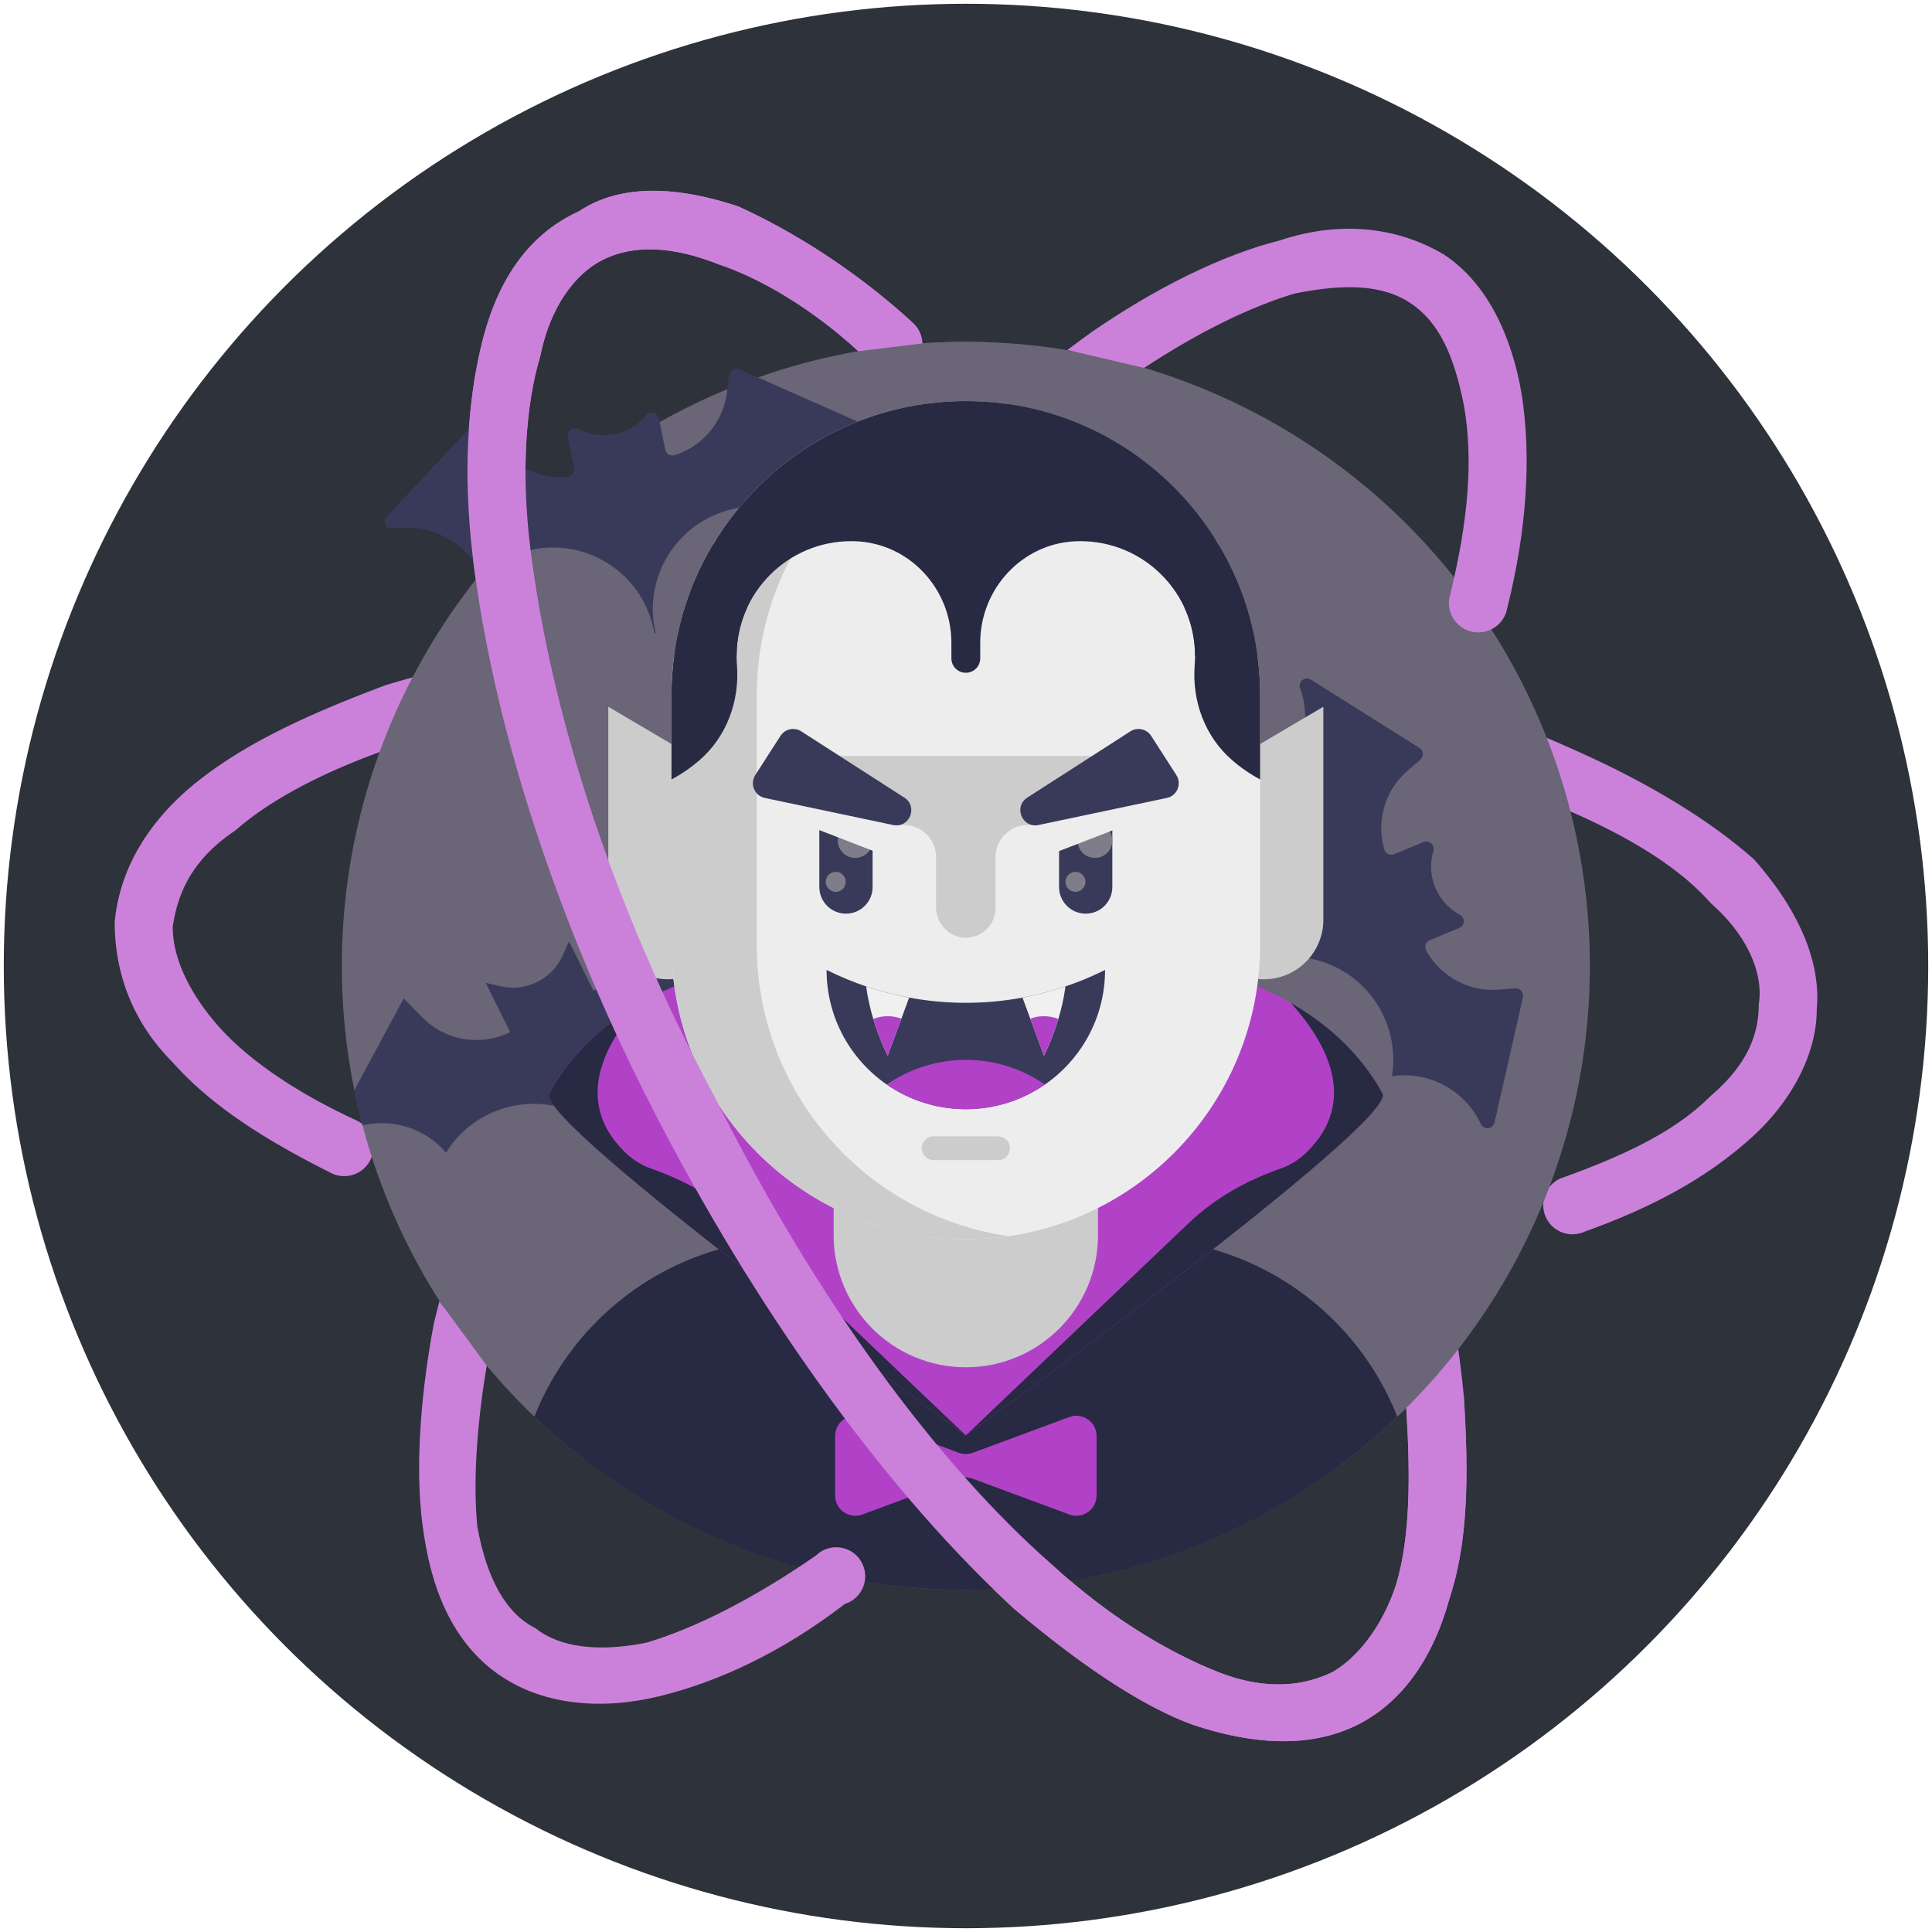 <?xml version="1.0" encoding="UTF-8" standalone="no"?>
<!-- Generator: Adobe Illustrator 18.0.0, SVG Export Plug-In . SVG Version: 6.00 Build 0)  -->

<svg
   version="1.1"
   x="0px"
   y="0px"
   viewBox="0 0 512 512"
   enable-background="new 0 0 512 512"
   xml:space="preserve"
   id="svg20"
   sodipodi:docname="icon.svg"
   inkscape:version="1.1.2 (0a00cf5339, 2022-02-04)"
   inkscape:export-filename="/home/will/dev/will/one-dark-dracula/icon.png"
   inkscape:export-xdpi="96"
   inkscape:export-ydpi="96"
   xmlns:inkscape="http://www.inkscape.org/namespaces/inkscape"
   xmlns:sodipodi="http://sodipodi.sourceforge.net/DTD/sodipodi-0.dtd"
   xmlns="http://www.w3.org/2000/svg"
   xmlns:svg="http://www.w3.org/2000/svg"><defs
   id="defs24">
	

		
		
		
		
		
		
	



	
	
	












</defs><sodipodi:namedview
   id="namedview22"
   pagecolor="#ffffff"
   bordercolor="#666666"
   borderopacity="1.0"
   inkscape:pageshadow="2"
   inkscape:pageopacity="0.0"
   inkscape:pagecheckerboard="0"
   showgrid="false"
   inkscape:zoom="0.63657211"
   inkscape:cx="720.26404"
   inkscape:cy="130.38586"
   inkscape:window-width="1920"
   inkscape:window-height="1008"
   inkscape:window-x="0"
   inkscape:window-y="0"
   inkscape:window-maximized="1"
   inkscape:current-layer="svg20" />


<circle
   style="fill:#2d323b;fill-opacity:1;stroke-width:0.996;stroke-miterlimit:4;stroke-dasharray:none"
   cx="256"
   cy="256"
   id="circle22465"
   r="255" /><path
   fill="#cb81da"
   fill-rule="evenodd"
   d="m 140.601,145.709 c 5.126,41.006 20.503,92.264 48.695,144.803 26.91,53.82 58.946,97.389 89.701,124.3 15.377,14.096 30.755,23.066 43.569,28.192 12.814,5.126 23.066,3.844 30.755,0 6.407,-3.844 12.814,-11.533 16.659,-23.066 3.844,-12.814 3.844,-29.473 2.563,-48.695 -3.844,-39.725 -17.94,-88.419 -43.569,-139.677 a 7.742,7.742 0 0 1 14.096,-6.407 c 25.629,52.539 41.006,103.797 44.85,144.803 1.281,20.503 1.281,38.443 -3.844,53.82 -3.844,14.096 -11.533,26.91 -24.347,33.317 -12.814,6.407 -28.192,5.126 -43.569,0 -14.096,-5.126 -30.755,-16.659 -47.413,-30.755 C 236.709,396.872 203.391,352.021 175.199,298.201 147.008,244.38 130.349,190.56 125.223,146.991 c -2.563,-21.784 -1.281,-41.006 2.563,-56.383 3.844,-15.377 11.533,-28.192 25.629,-34.599 11.533,-7.689 26.91,-6.407 42.288,-1.281 14.096,6.407 30.755,16.659 46.132,30.755 a 7.715,7.715 0 0 1 -10.252,11.533 c -14.096,-14.096 -29.473,-23.066 -41.006,-26.91 -12.814,-5.126 -23.066,-5.126 -30.755,-1.281 -7.689,3.844 -14.096,12.814 -16.659,25.629 -3.844,12.814 -5.126,30.755 -2.563,51.258 z"
   clip-rule="evenodd"
   id="path27905"
   style="stroke-width:1.281" /><path
   fill="#cb81da"
   fill-rule="evenodd"
   d="m 57.307,271.291 c 7.689,8.97 20.503,17.94 37.162,25.629 a 7.742,7.742 0 0 1 -6.407,14.096 C 70.121,302.045 56.025,293.075 45.774,281.542 35.522,271.291 30.397,258.476 30.397,244.38 c 1.281,-14.096 8.97,-26.91 21.784,-37.162 12.814,-10.252 29.473,-17.94 49.976,-25.629 42.288,-12.814 97.389,-19.222 158.899,-16.659 60.228,2.563 115.33,15.377 155.054,33.317 20.503,8.97 37.162,19.222 48.695,29.473 10.252,11.533 17.94,25.629 16.659,39.725 0,12.814 -7.689,25.629 -17.94,34.599 -11.533,10.252 -25.629,17.94 -43.569,24.347 a 7.742,7.742 0 1 1 -6.407,-14.096 c 17.94,-6.407 30.755,-12.814 39.725,-21.784 8.97,-7.689 12.814,-15.377 12.814,-24.347 1.281,-7.689 -2.563,-17.94 -12.814,-26.91 -8.97,-10.252 -24.347,-19.222 -43.569,-26.91 -37.162,-16.659 -89.701,-29.473 -149.929,-32.036 -58.946,-2.563 -112.767,3.844 -152.491,16.659 -19.222,6.407 -34.599,14.096 -44.85,23.066 -11.533,7.689 -15.377,16.659 -16.659,25.629 0,7.689 3.844,16.659 11.533,25.629 z"
   clip-rule="evenodd"
   id="path27907"
   style="stroke-width:1.281" /><g
   id="g16786"
   transform="matrix(0.792,0.524,-0.524,0.792,650.581,222.929)" /><g
   id="g23082"
   transform="matrix(0.646,0,0,0.646,90.583,90.583)"><circle
     style="fill:#6a6577;fill-opacity:1"
     cx="256"
     cy="256"
     r="256"
     id="circle22891" /><path
     style="fill:#6a6577"
     d="m 469.953,214.521 c 0,60.932 -25.4,115.928 -66.194,154.979 -13.511,12.941 -28.719,24.123 -45.25,33.193 -30.584,16.794 -65.722,26.346 -103.074,26.346 -37.353,0 -72.472,-9.544 -103.057,-26.338 -4.93,-2.697 -9.736,-5.586 -14.412,-8.659 C 126.934,386.819 116.61,378.588 107.119,369.499 66.325,330.456 40.915,275.452 40.915,214.52 40.915,96.044 136.959,0 255.435,0 373.911,0 469.953,96.045 469.953,214.521 Z"
     id="path22893" /><g
     id="g22901">
	<path
   style="fill:#393a59"
   d="m 186.159,233.576 c -11.975,2.226 -22.413,10.7 -26.582,23.071 -1.526,4.545 -2.058,9.185 -1.703,13.688 0.115,1.609 0.355,3.197 0.69,4.765 -0.533,-0.063 -1.066,-0.104 -1.599,-0.136 -0.46,-0.021 -0.92,-0.042 -1.369,-0.052 -11.588,-0.303 -22.747,4.232 -30.845,12.288 -2.675,2.675 -5.026,5.726 -6.928,9.122 -1.285,2.278 -2.382,4.723 -3.239,7.293 -3.877,11.536 -2.487,23.573 2.884,33.489 l -0.46,0.23 c -4.671,-10.271 -13.406,-18.651 -24.952,-22.528 -18.422,-6.186 -38.118,1.076 -48.431,16.488 -0.293,0.449 -0.585,0.899 -0.867,1.358 -3.939,-4.618 -9.143,-8.255 -15.308,-10.334 -6.363,-2.132 -12.915,-2.32 -19.007,-0.888 -1.254,-4.733 -2.361,-9.509 -3.344,-14.346 l 20.292,-37.71 7.659,7.774 c 9.446,9.592 23.97,12.027 36.018,6.029 l -10.031,-20.187 6.165,1.4 c 10.397,2.382 21.023,-2.905 25.412,-12.622 l 2.601,-5.768 10.031,20.198 c 8.923,-4.441 14.984,-12.737 16.739,-22.152 0.616,-3.302 0.711,-6.75 0.199,-10.209 l -1.567,-10.804 4.765,0.742 z"
   id="path22895" />
	<path
   style="fill:#393a59"
   d="m 472.886,320.262 c -0.629,2.775 -4.416,3.193 -5.62,0.615 -3.543,-7.577 -9.82,-13.9 -18.16,-17.353 -4.432,-1.834 -9.025,-2.681 -13.538,-2.636 -1.616,0.008 -3.216,0.136 -4.798,0.371 0.092,-0.531 0.168,-1.06 0.237,-1.592 0.057,-0.456 0.11,-0.91 0.153,-1.36 1.089,-11.544 -2.679,-22.988 -10.172,-31.607 -2.476,-2.858 -5.366,-5.402 -8.626,-7.536 -2.189,-1.44 -4.548,-2.694 -7.058,-3.731 -11.247,-4.649 -23.343,-4.074 -33.604,0.609 l -0.2,-0.481 c 10.563,-3.955 19.516,-12.106 24.168,-23.356 7.429,-17.961 1.525,-38.105 -13.153,-49.44 -0.425,-0.327 -0.854,-0.647 -1.295,-0.957 4.873,-3.62 8.86,-8.562 11.351,-14.574 3.448,-8.342 3.405,-17.252 0.545,-25.112 -0.973,-2.675 1.997,-5.059 4.406,-3.544 l 44.58,28.043 c 1.706,1.074 1.886,3.493 0.356,4.807 l -5.199,4.466 c -9.359,8.034 -13.009,20.741 -9.585,32.374 0.505,1.717 2.381,2.626 4.034,1.94 l 12.074,-5.008 c 2.334,-0.969 4.744,1.211 4.016,3.63 l -0.002,0.007 c -3.075,10.212 1.472,21.174 10.872,26.211 v 0 c 2.229,1.192 2.069,4.439 -0.265,5.407 l -12.071,5.007 c -1.657,0.688 -2.33,2.662 -1.469,4.237 4.169,7.62 11.288,13.059 19.507,15.177 3.256,0.844 6.688,1.165 10.173,0.897 l 6.836,-0.526 c 2.009,-0.155 3.596,1.68 3.15,3.647 l -0.169,0.746 z"
   id="path22897" />
	<path
   style="fill:#393a59"
   d="m 211.197,32.54 c 2.603,1.15 2.286,4.947 -0.475,5.634 -8.116,2.023 -15.527,6.968 -20.518,14.49 -2.65,3.998 -4.363,8.342 -5.187,12.779 -0.302,1.588 -0.485,3.183 -0.558,4.78 -0.503,-0.192 -1.008,-0.368 -1.517,-0.538 -0.437,-0.143 -0.872,-0.282 -1.305,-0.411 -11.12,-3.285 -23.074,-1.786 -32.972,3.913 -3.28,1.882 -6.332,4.229 -9.052,7.018 -1.833,1.872 -3.517,3.947 -5.018,6.21 -6.722,10.145 -8.481,22.127 -5.856,33.095 l -0.51,0.103 C 126.376,108.488 120.096,98.136 109.95,91.409 93.751,80.67 72.847,82.596 58.904,94.824 58.502,95.179 58.105,95.538 57.716,95.911 55.1,90.433 51.015,85.572 45.592,81.973 38.068,76.988 29.315,75.318 21.052,76.615 18.24,77.056 16.47,73.683 18.42,71.61 L 54.502,33.248 c 1.381,-1.469 3.79,-1.181 4.786,0.573 l 3.384,5.96 c 6.088,10.728 17.857,16.75 29.931,15.623 1.782,-0.166 3.034,-1.833 2.679,-3.586 L 92.685,39.007 c -0.502,-2.476 2.099,-4.423 4.334,-3.243 l 0.007,0.004 c 9.431,4.979 21.063,2.622 27.811,-5.636 v 0 c 1.598,-1.958 4.753,-1.179 5.256,1.299 l 2.596,12.807 c 0.356,1.759 2.165,2.798 3.876,2.256 8.28,-2.628 14.984,-8.57 18.64,-16.23 1.453,-3.033 2.428,-6.34 2.834,-9.812 l 0.797,-6.81 c 0.234,-2.002 2.34,-3.206 4.184,-2.392 l 0.7,0.309 z"
   id="path22899" />
</g><path
     style="fill:#282942"
     d="m 432.995,440.947 c -16.123,15.444 -34.273,28.787 -54,39.612 C 342.497,500.6 300.565,512 255.99,512 211.415,512 169.504,500.611 133.006,480.569 113.278,469.754 95.128,456.401 78.995,440.946 95.369,399.38 135.19,369.621 182.168,367.949 c 1.379,-0.063 2.779,-0.094 4.18,-0.094 h 139.295 c 1.4,0 2.8,0.031 4.18,0.094 46.978,1.673 86.799,31.432 103.172,72.998 z"
     id="path22903" /><path
     style="fill:#b142c8;fill-opacity:1"
     d="m 255.99,448.637 c 0,0 177.292,-128.708 170.921,-140.293 -9.517,-17.313 -23.649,-29.124 -37.607,-37.138 -23.432,-13.446 -46.411,-16.174 -46.411,-16.174 L 201.766,374.811 Z"
     id="path22905" /><path
     style="fill:#282942"
     d="m 255.99,448.637 c 0,0 177.292,-128.708 170.921,-140.293 -9.517,-17.313 -23.649,-29.124 -37.607,-37.138 14.271,15.792 27.977,39.815 6.892,60.89 -3.406,3.406 -7.154,5.713 -11.146,7.101 -13.939,4.847 -26.906,12.126 -37.591,22.305 z"
     id="path22907" /><path
     style="fill:#b142c8;fill-opacity:1"
     d="m 255.99,448.637 c 0,0 -177.292,-128.708 -170.921,-140.293 9.517,-17.313 23.649,-29.124 37.607,-37.138 23.432,-13.446 46.411,-16.174 46.411,-16.174 z"
     id="path22909" /><g
     id="g22917">
	<path
   style="fill:#cccccc"
   d="m 402.659,149.703 -48.834,28.801 v 58.586 c 0,13.485 10.932,24.417 24.417,24.417 v 0 c 13.485,0 24.417,-10.932 24.417,-24.417 z"
   id="path22911" />
	<path
   style="fill:#cccccc"
   d="m 109.318,149.703 48.834,28.801 v 58.586 c 0,13.485 -10.932,24.417 -24.417,24.417 v 0 c -13.485,0 -24.417,-10.932 -24.417,-24.417 z"
   id="path22913" />
	<path
   style="fill:#cccccc"
   d="m 310.221,308.199 v 58.253 c 0,29.949 -24.278,54.227 -54.227,54.227 v 0 c -29.949,0 -54.227,-24.278 -54.227,-54.227 v -58.253 z"
   id="path22915" />
</g><path
     style="fill:#ededed"
     d="m 376.728,145.053 v 102.379 c 0,33.343 -13.511,63.53 -35.349,85.368 -21.87,21.87 -52.046,35.37 -85.389,35.37 -66.685,0 -120.738,-54.053 -120.738,-120.738 V 145.053 c 0,-5.507 0.366,-10.94 1.087,-16.248 2.215,-16.52 7.784,-31.974 15.997,-45.672 21.076,-35.234 186.243,-35.234 207.308,0 8.213,13.699 13.782,29.153 15.997,45.672 0.721,5.308 1.087,10.741 1.087,16.248 z"
     id="path22919" /><path
     style="fill:#cccccc"
     d="M 170.231,247.433 V 145.055 c 0,-60.739 44.86,-110.987 103.251,-119.463 -5.712,-0.83 -11.549,-1.277 -17.493,-1.277 -66.681,0 -120.74,54.059 -120.74,120.74 v 102.378 c 0,66.681 54.059,120.74 120.74,120.74 5.943,0 11.78,-0.448 17.494,-1.277 C 215.091,358.42 170.231,308.172 170.231,247.433 Z"
     id="path22921" /><g
     id="g22927">
	<path
   style="fill:#393a59"
   d="m 316.094,223.664 v -23.14 c 0,-6.035 -4.892,-10.928 -10.928,-10.928 v 0 c -6.035,0 -10.928,4.892 -10.928,10.928 v 23.14 c 0,6.035 4.892,10.928 10.928,10.928 v 0 c 6.036,-0.001 10.928,-4.893 10.928,-10.928 z"
   id="path22923" />
	<path
   style="fill:#393a59"
   d="m 195.892,200.523 v 23.14 c 0,6.035 4.892,10.928 10.928,10.928 v 0 c 6.035,0 10.928,-4.892 10.928,-10.928 v -23.14 c 0,-6.035 -4.892,-10.928 -10.928,-10.928 v 0 c -6.036,0.001 -10.928,4.893 -10.928,10.928 z"
   id="path22925" />
</g><g
     id="g22937">
	<circle
   style="fill:#7f7d89"
   cx="308.955"
   cy="204.581"
   r="7.14"
   id="circle22929" />
	<circle
   style="fill:#7f7d89"
   cx="210.61"
   cy="204.581"
   r="7.14"
   id="circle22931" />
	<circle
   style="fill:#7f7d89"
   cx="300.972"
   cy="221.539"
   r="4.105"
   id="circle22933" />
	<circle
   style="fill:#7f7d89"
   cx="202.637"
   cy="221.539"
   r="4.105"
   id="circle22935" />
</g><g
     id="g22943">
	<path
   style="fill:#282942"
   d="m 161.949,128.805 c 0,1.261 0.049,2.511 0.147,3.748 1.162,14.771 -4.176,29.397 -15.378,39.096 -3.501,3.032 -7.346,5.679 -11.467,7.876 v -34.471 c 0,-22.643 6.228,-43.813 17.084,-61.921 6.562,7.304 11.41,16.175 13.928,25.987 -2.768,5.986 -4.314,12.663 -4.314,19.685 z"
   id="path22939" />
	<path
   style="fill:#282942"
   d="m 376.728,145.053 v 34.471 c -4.121,-2.197 -7.965,-4.844 -11.467,-7.876 -11.2,-9.699 -16.54,-24.325 -15.378,-39.096 0.097,-1.237 0.147,-2.487 0.147,-3.748 0,-7.022 -1.546,-13.699 -4.315,-19.686 2.518,-9.812 7.367,-18.683 13.928,-25.987 10.857,18.109 17.085,39.279 17.085,61.922 z"
   id="path22941" />
</g><g
     id="g22949">
	
		<rect
   x="182.185"
   y="176.161"
   transform="matrix(-0.933,-0.361,0.361,-0.933,329.459,440.959)"
   style="fill:#ededed"
   width="47.364"
   height="27.167"
   id="rect22945" />
	
		<rect
   x="282.448"
   y="176.171"
   transform="matrix(0.933,-0.361,0.361,0.933,-47.83,123.16)"
   style="fill:#ededed"
   width="47.364"
   height="27.167"
   id="rect22947" />
</g><path
     style="fill:#393a59"
     d="m 313.114,257.672 c 0,19.498 -9.77,36.718 -24.691,47.02 -9.216,6.374 -20.386,10.104 -32.434,10.104 -12.048,0 -23.218,-3.73 -32.434,-10.104 -14.921,-10.303 -24.691,-27.523 -24.691,-47.02 5.287,2.644 10.721,4.901 16.248,6.771 5.789,1.954 11.682,3.49 17.627,4.587 7.68,1.421 15.464,2.132 23.249,2.132 7.784,0 15.569,-0.711 23.249,-2.132 5.945,-1.097 11.839,-2.633 17.627,-4.587 5.529,-1.871 10.963,-4.128 16.25,-6.771 z"
     id="path22951" /><path
     style="fill:#b142c8;fill-opacity:1"
     d="m 288.423,304.692 c -9.216,6.374 -20.386,10.104 -32.434,10.104 -12.048,0 -23.218,-3.73 -32.434,-10.104 9.216,-6.374 20.386,-10.104 32.434,-10.104 12.048,0 23.218,3.73 32.434,10.104 z"
     id="path22953" /><path
     style="fill:#cccccc"
     d="M 323.306,169.904 H 188.673 l 37.765,28.32 h 4.165 c 7.278,0 13.178,5.899 13.178,13.178 v 20.435 c 0,6.725 5.261,12.493 11.984,12.616 6.849,0.125 12.442,-5.39 12.442,-12.211 v -20.84 c 0,-7.278 5.9,-13.178 13.178,-13.178 h 4.157 z"
     id="path22955" /><g
     id="g22961">
	<path
   style="fill:#f0f0f0"
   d="m 296.866,264.443 c -0.627,4.807 -1.714,9.352 -2.905,13.333 -2.675,8.944 -5.925,15.078 -5.925,15.078 l -5.611,-15.193 -3.187,-8.631 c 5.946,-1.097 11.839,-2.633 17.628,-4.587 z"
   id="path22957" />
	<path
   style="fill:#f0f0f0"
   d="m 232.741,269.03 -3.187,8.631 -5.611,15.193 c 0,0 -3.25,-6.134 -5.925,-15.078 -1.191,-3.981 -2.278,-8.526 -2.905,-13.333 5.789,1.954 11.682,3.49 17.628,4.587 z"
   id="path22959" />
</g><g
     id="g22967">
	<path
   style="fill:#393a59"
   d="m 169.618,177.742 10.334,-16.078 c 1.844,-2.869 5.666,-3.701 8.536,-1.857 l 42.28,27.176 c 5.771,3.709 2.098,12.656 -4.615,11.24 l -52.614,-11.098 c -4.231,-0.892 -6.259,-5.744 -3.921,-9.383 z"
   id="path22963" />
	<path
   style="fill:#393a59"
   d="m 342.361,177.742 -10.334,-16.078 c -1.844,-2.869 -5.666,-3.701 -8.536,-1.857 l -42.28,27.176 c -5.771,3.709 -2.098,12.656 4.614,11.24 l 52.614,-11.098 c 4.232,-0.892 6.26,-5.744 3.922,-9.383 z"
   id="path22965" />
</g><path
     style="fill:#cccccc"
     d="m 269.225,335.694 h -26.47 c -2.693,0 -4.877,-2.183 -4.877,-4.877 v 0 c 0,-2.693 2.183,-4.877 4.877,-4.877 h 26.47 c 2.693,0 4.877,2.183 4.877,4.877 v 0 c -10e-4,2.695 -2.184,4.877 -4.877,4.877 z"
     id="path22969" /><g
     id="g22975">
	<path
   style="fill:#282942"
   d="M 359.643,83.132 C 338.578,47.898 300.042,24.315 255.989,24.315 c -44.042,0 -82.578,23.583 -103.654,58.817 -8.213,13.699 -13.782,29.153 -15.997,45.672 h 25.61 c 0,-25.966 21.055,-47.02 47.02,-47.02 0.631,0 1.26,0.013 1.885,0.038 22.046,0.87 39.219,19.546 39.219,41.61 v 6.424 c 0,3.267 2.649,5.916 5.916,5.916 v 0 c 3.267,0 5.916,-2.649 5.916,-5.916 v -6.424 c 0,-22.064 17.173,-40.74 39.219,-41.61 0.625,-0.025 1.254,-0.038 1.885,-0.038 25.966,0 47.02,21.055 47.02,47.02 h 25.61 c -2.212,-16.519 -7.782,-31.973 -15.995,-45.672 z"
   id="path22971" />
	<path
   style="fill:#282942"
   d="m 255.99,448.637 c 0,0 -177.292,-128.708 -170.921,-140.293 9.517,-17.313 23.649,-29.124 37.607,-37.138 -14.271,15.792 -27.977,39.815 -6.892,60.89 3.406,3.406 7.154,5.713 11.146,7.101 13.939,4.847 26.906,12.126 37.591,22.305 z"
   id="path22973" />
</g><g
     id="g22983">
	<path
   style="fill:#b142c8;fill-opacity:1"
   d="m 298.436,441.095 -39.554,14.658 c -1.863,0.691 -3.912,0.691 -5.775,0 l -39.554,-14.658 c -5.427,-2.011 -11.197,2.004 -11.197,7.792 v 24.39 c 0,5.788 5.77,9.803 11.197,7.792 l 39.554,-14.658 c 1.863,-0.691 3.912,-0.691 5.775,0 l 39.554,14.658 c 5.427,2.011 11.197,-2.004 11.197,-7.792 v -24.39 c 0,-5.788 -5.769,-9.803 -11.197,-7.792 z"
   id="path22977" />
	<path
   style="fill:#b142c8;fill-opacity:1"
   d="m 293.961,277.776 c -2.675,8.944 -5.925,15.078 -5.925,15.078 l -5.611,-15.193 c 1.745,-0.648 3.636,-1.003 5.611,-1.003 2.09,0 4.086,0.397 5.925,1.118 z"
   id="path22979" />
	<path
   style="fill:#b142c8;fill-opacity:1"
   d="m 229.554,277.661 -5.611,15.193 c 0,0 -3.25,-6.134 -5.925,-15.078 1.839,-0.721 3.835,-1.118 5.925,-1.118 1.974,0 3.866,0.355 5.611,1.003 z"
   id="path22981" />
</g><g
     id="g22985">
</g><g
     id="g22987">
</g><g
     id="g22989">
</g><g
     id="g22991">
</g><g
     id="g22993">
</g><g
     id="g22995">
</g><g
     id="g22997">
</g><g
     id="g22999">
</g><g
     id="g23001">
</g><g
     id="g23003">
</g><g
     id="g23005">
</g><g
     id="g23007">
</g><g
     id="g23009">
</g><g
     id="g23011">
</g><g
     id="g23013">
</g></g><path
   fill="#cb81da"
   fill-rule="evenodd"
   d="m 282.872,92.74 c 2.133,-1.618 4.259,-3.184 6.376,-4.696 16.659,-11.533 34.599,-20.503 49.976,-24.347 15.377,-5.126 30.755,-3.844 43.569,3.844 11.533,7.689 17.94,21.784 20.503,37.162 2.563,16.659 1.281,35.88 -3.844,56.383 -0.708,4.246 -4.724,7.115 -8.97,6.407 -4.246,-0.708 -7.115,-4.724 -6.407,-8.97 5.126,-20.503 6.407,-37.162 3.844,-51.258 -2.563,-12.814 -6.407,-21.784 -14.096,-26.91 -7.689,-5.126 -17.94,-5.126 -30.755,-2.563 -11.531,3.459 -25.138,10.032 -39.886,19.717 z"
   clip-rule="evenodd"
   id="path27909"
   style="stroke-width:1.281"
   sodipodi:nodetypes="ccccccsccsccc" /><path
   fill="#cb81da"
   fill-rule="evenodd"
   d="m 140.601,145.709 c 5.126,41.006 20.503,92.264 48.695,144.803 26.91,53.82 58.946,97.389 89.701,124.3 15.377,14.096 30.755,23.066 43.569,28.192 12.814,5.126 23.066,3.844 30.755,0 6.407,-3.844 12.814,-11.533 16.659,-23.066 3.696,-12.32 3.839,-28.194 2.705,-46.483 0,0 11.239,-3.16 15.235,-3.493 1.281,20.503 1.281,38.443 -3.844,53.82 -3.844,14.096 -11.533,26.91 -24.347,33.317 -12.814,6.407 -28.192,5.126 -43.569,0 -14.096,-5.126 -30.755,-16.659 -47.413,-30.755 C 236.709,396.872 203.391,352.021 175.199,298.201 147.008,244.38 130.349,190.56 125.223,146.991 c -2.563,-21.784 -1.281,-41.006 2.563,-56.383 3.844,-15.377 11.533,-28.192 25.629,-34.599 11.533,-7.689 26.91,-6.407 42.288,-1.281 14.096,6.407 30.755,16.659 46.132,30.755 1.65,1.469 2.521,3.487 2.583,5.533 l -16.941,2.066 C 214.558,81.237 200.998,73.578 190.577,70.104 c -12.814,-5.126 -23.066,-5.126 -30.755,-1.281 -7.689,3.844 -14.096,12.814 -16.659,25.629 -3.844,12.814 -5.126,30.755 -2.563,51.258 z"
   clip-rule="evenodd"
   id="path41051"
   style="stroke-width:1.281"
   sodipodi:nodetypes="sccscccccsccsssccccccscs" /><path
   fill="#cb81da"
   fill-rule="evenodd"
   d="m 171.355,435.315 c 12.814,-3.844 28.192,-11.533 44.85,-23.066 3.546,-3.496 9.429,-2.751 11.991,1.519 2.562,4.27 0.451,9.812 -4.303,11.295 -16.659,12.814 -33.317,20.503 -48.695,24.347 -15.377,3.844 -30.755,2.563 -42.288,-5.126 -11.533,-7.689 -17.94,-20.503 -20.503,-37.162 -2.563,-15.377 -1.281,-35.88 2.563,-56.383 0.47,-1.939 0.967,-3.897 1.491,-5.872 l 12.536,17.03 c -2.78,16.419 -3.611,31.49 -2.494,42.663 2.563,14.096 7.689,23.066 15.377,26.91 6.407,5.126 16.659,6.407 29.473,3.844 z"
   clip-rule="evenodd"
   id="path42509"
   style="stroke-width:1.281"
   sodipodi:nodetypes="ccscssccccccc" /></svg>
